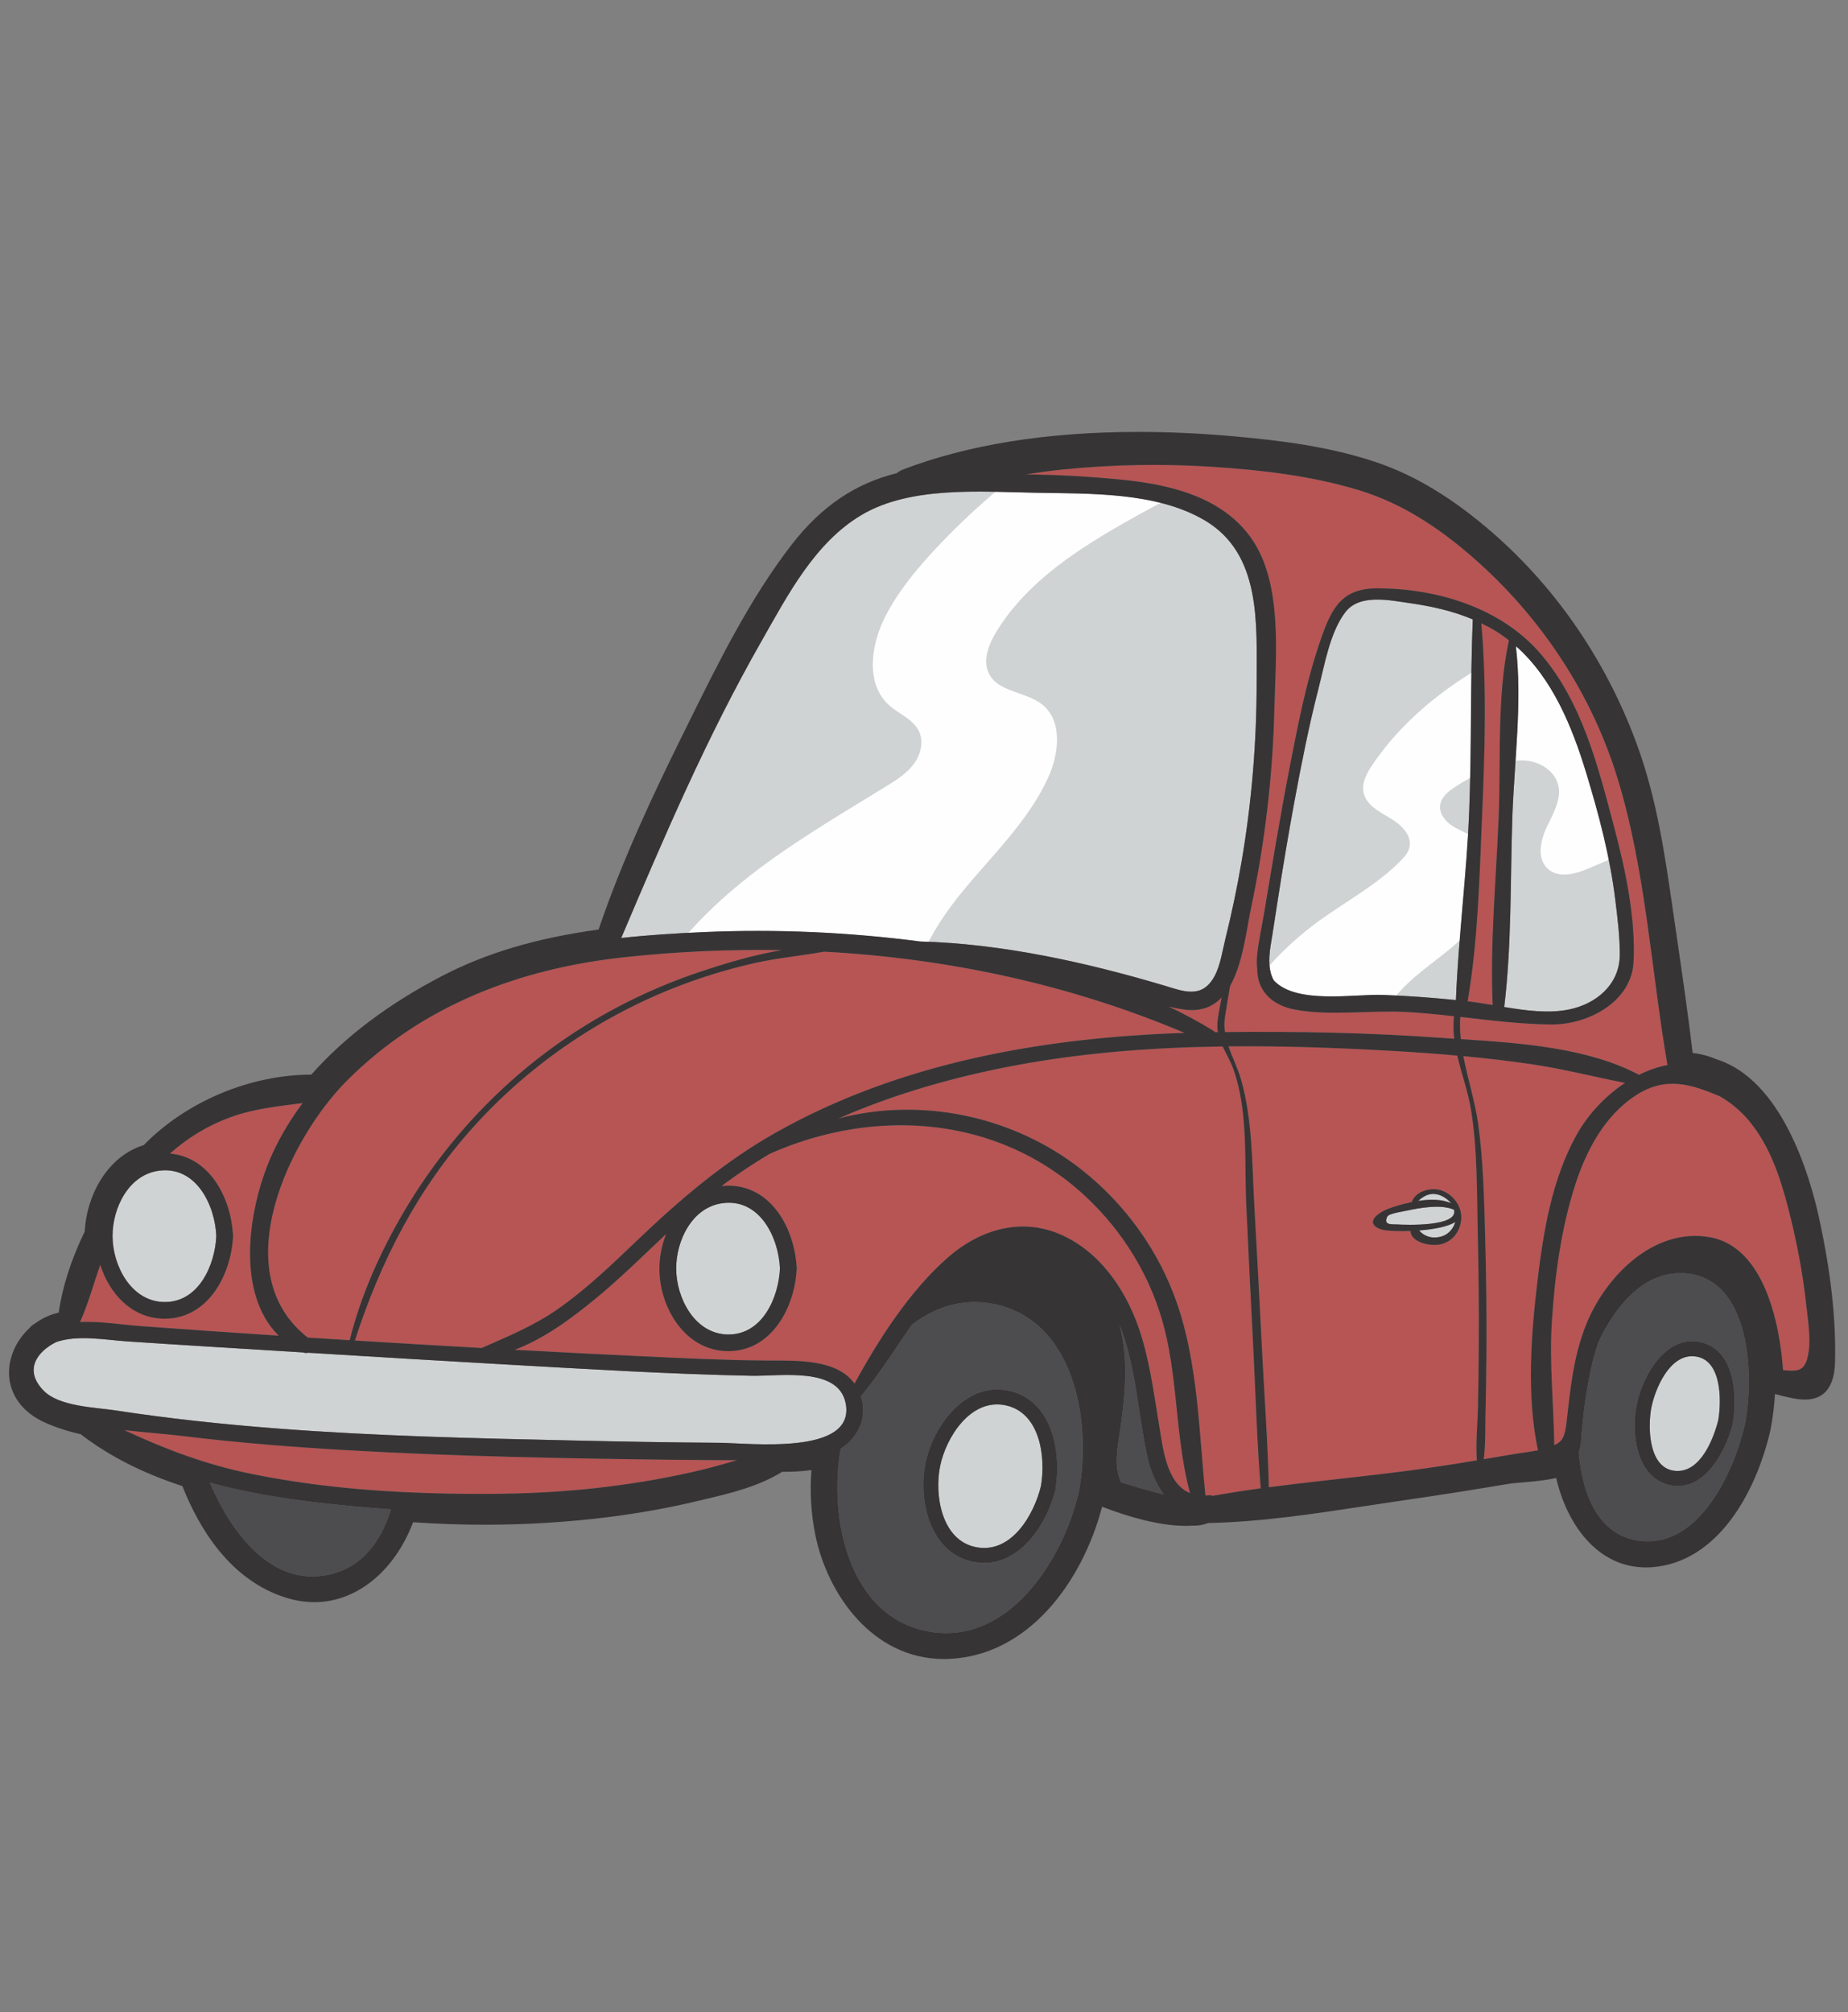 <?xml version="1.0" encoding="UTF-8"?>
<!DOCTYPE svg PUBLIC "-//W3C//DTD SVG 1.1//EN" "http://www.w3.org/Graphics/SVG/1.1/DTD/svg11.dtd">
<!-- Creator: CorelDRAW -->
<svg xmlns="http://www.w3.org/2000/svg" xml:space="preserve" width="222.25mm" height="242.006mm" version="1.1" style="shape-rendering:geometricPrecision; text-rendering:geometricPrecision; image-rendering:optimizeQuality; fill-rule:evenodd; clip-rule:evenodd"
viewBox="0 0 22225 24200.56"
 xmlns:xlink="http://www.w3.org/1999/xlink"
 xmlns:xodm="http://www.corel.com/coreldraw/odm/2003">
 <rect x="0" y="0" width="22225" height="24200.56" fill="#808080" stroke="none"/>
 <defs>
  <style type="text/css">
   <![CDATA[
    .fil1 {fill:#FEFEFE;fill-rule:nonzero}
    .fil0 {fill:#D0D3D3;fill-rule:nonzero}
    .fil3 {fill:#B65554;fill-rule:nonzero}
    .fil2 {fill:#4D4C4E;fill-rule:nonzero}
    .fil4 {fill:#373435;fill-rule:nonzero}
   ]]>
  </style>
 </defs>
 <g id="Camada_x0020_1">
  <path class="fil0" d="M18090.66 12111.63c264.2,43.89 536.12,79.35 778.57,29.82 331.63,-67.71 608.13,-303.02 610.77,-653.9 1.67,-219.97 -26.45,-443.11 -53.1,-661.06 -63.83,-522.12 -197.77,-1028.48 -350.77,-1531.29 -168,-551.87 -405.33,-1137.12 -845.67,-1525.02 80.57,668.93 -20.19,1397.55 -42.48,2065.66 -25.03,752.25 -7.13,1528.4 -97.32,2275.79z"/>
  <path class="fil0" d="M16179.47 7363.36c-183.87,239.95 -248.9,630.15 -322.2,915.88 -114.98,448.49 -205.23,903.35 -289.5,1358.5 -72.77,393.16 -138.6,787.33 -199.84,1182.36 -22.61,145.73 -44.76,291.44 -67.85,437.04 -5.59,35.6 -12.19,71.07 -17.84,106.62 -28.74,180.67 -24.16,317.91 36.75,427.14 270.64,292.19 968.99,162.56 1309.5,174.89 294.42,10.62 588.08,32.56 881.15,62.12 29.5,-757.91 130.05,-1515.02 159.79,-2274.26 30.09,-767.66 11.58,-1536.75 42.82,-2303.93 -241.65,-101.85 -495.81,-158.59 -760.94,-196.27 -245.47,-34.88 -600.66,-113.57 -771.84,109.91z"/>
  <path class="fil0" d="M1977.39 15659.59c414.14,4.23 608.87,-447.35 623.95,-793.99 -16.28,-373.91 -242.91,-843.26 -688.23,-785.37 -367.18,47.66 -559.61,447.94 -559.61,785.37 0,354.6 222.52,789.81 623.89,793.99z"/>
  <path class="fil0" d="M8756.11 16049.9c414.17,4.26 608.82,-447.32 623.97,-793.97 -16.35,-373.91 -242.98,-843.25 -688.31,-785.36 -367.17,47.64 -559.61,447.94 -559.61,785.36 0,354.58 222.59,789.81 623.95,793.97z"/>
  <path class="fil0" d="M11066.93 11323.18c983.24,26.71 1993.69,250.99 2923.58,526.89 234.97,69.73 460.94,170.57 613.46,-104.73 73.57,-132.74 98.47,-314.8 134.55,-460.13 75.58,-304.84 140.2,-612.52 193.16,-922.13 121.85,-713.02 181.82,-1436.33 181.15,-2159.63 -0.69,-699.14 60.23,-1540.32 -623.49,-1944.71 -584.78,-345.83 -1390.75,-319.51 -2049.58,-332.64 -655.79,-12.99 -1491.43,-79.22 -2076.09,266.01 -567.02,334.85 -893.06,970.86 -1208.46,1524.16 -655.82,1150.32 -1168.57,2349.83 -1684.22,3565.24 331.97,-36.54 666.29,-57.01 998.47,-71.42 866.87,-37.55 1736.97,1.22 2597.47,113.09z"/>
  <path class="fil0" d="M10170.02 16875.93c-87.17,-440.54 -787.52,-322.42 -1131.74,-329.34 -987.84,-19.92 -1975.52,-80.58 -2961.82,-136.04 -790.34,-44.42 -1580.55,-92.48 -2370.63,-141 -17.44,4.98 -37.43,4.29 -58.84,-3.65 -334.26,-20.53 -668.5,-40.98 -1002.71,-61.58 -371.4,-22.82 -742.81,-45.91 -1114.11,-71.08 -271.39,-18.45 -591.64,-81.64 -853.82,7.54 -230.92,114.9 -392.34,336.47 -153.25,583.23 188.32,194.25 619.31,201.39 866.07,239.22 643.07,98.55 1290.85,167.07 1939.45,217.15 1186.2,91.6 2376.43,118.26 3565.51,144.57 583.04,12.86 1166.08,24.31 1749.24,27.48 357.69,1.94 1652.52,160.19 1526.65,-476.5z"/>
  <path class="fil0" d="M17452.76 14473.39c-31.5,-40.26 -74.16,-73.49 -124.51,-94.37 -110.11,-45.64 -198.03,-4.84 -271.93,64.34 143.5,-21.81 291.04,-21.94 396.44,30.03z"/>
  <path class="fil0" d="M17122.49 14847.09c47.32,28.94 102.04,41 157.22,35.14 87.57,-9.29 152.6,-48.88 196.83,-124.45 11.71,-20 19.97,-40.4 25.56,-60.93 -90.8,57.68 -264.39,88.73 -436.09,101.91 17.02,16.29 33.45,34.27 56.48,48.33z"/>
  <path class="fil0" d="M16917.11 14560.82c-40.23,8.89 -214.03,34 -232.48,70.82 -55.13,110.11 64.7,91.34 118.01,94.69 102.57,6.53 738.18,30.49 684.73,-175.74 -150.1,-71.55 -424.12,-22.13 -570.26,10.23z"/>
  <path class="fil0" d="M12086.92 16900.58c-415.9,-82.39 -709.29,387.97 -780.25,731.44 -70.87,343.61 14.27,894.67 431.47,975.78 426.66,82.92 695.36,-389.11 780.17,-731.52 60.45,-346.24 -6.06,-891.45 -431.39,-975.7z"/>
  <path class="fil0" d="M20363.7 16311.68c-286.41,-13.93 -456.22,388.44 -502.07,610.76 -46.1,223.54 -43.94,755.83 301.08,768.94 294.08,11.18 447,-392.61 502.07,-610.77 39.38,-231.21 46.97,-752.03 -301.08,-768.93z"/>
  <path class="fil1" d="M13349.79 6387.24c199.37,-118.12 402.3,-230.07 606.86,-339.05 -490.14,-122.97 -1041.61,-112.67 -1516.89,-122.09 -148.08,-2.9 -305.58,-8.42 -467.05,-11.45 -11.58,9.83 -23.36,19.65 -34.88,29.48 -241.97,206.79 -472.38,427.16 -689.51,659.91 -231.61,248.31 -450.17,513.44 -603.97,816.13 -172.23,338.89 -236.32,802.93 44.97,1058.72 119.4,108.62 291.5,168.87 361.77,314.26 61.73,127.61 21.22,285.85 -64.2,399 -85.42,113.16 -208.6,190.63 -329.34,264.94 -590.31,363.2 -1192.26,712.94 -1730.94,1149.03 -230.47,186.52 -449.62,390.73 -646.5,613.13 63.21,-3.23 126.34,-6.39 189.35,-9.16 866.87,-37.55 1736.97,1.22 2597.47,113.09 33.31,0.93 66.76,2.61 100.15,3.96 112.13,-215.92 256.58,-419.81 409.57,-606.39 362.88,-442.42 790.36,-846.69 1028.23,-1367.11 131.78,-288.3 177.21,-679.7 -69.39,-878.8 -195.48,-157.9 -523.96,-146.34 -640,-369.19 -81.24,-156.1 -8.74,-346.91 81.66,-497.97 317.89,-530.8 840.35,-904.9 1372.64,-1220.44z"/>
  <path class="fil1" d="M17655.5 10032.25c-62.52,-33.12 -128.63,-60.52 -188.12,-98.95 -84.2,-54.39 -158.25,-144.37 -148.29,-244.14 10.17,-101.09 100.3,-173.11 185.65,-228.23 57.41,-37.17 116.23,-72.16 176.06,-105.21 8.97,-421.44 8.84,-843.06 14.96,-1264.4 -465.32,290.03 -885,653.9 -1190.45,1106.82 -67.29,99.83 -131.38,216.94 -106.14,334.74 31.98,148.88 187.6,229.85 318.98,306.86 131.38,77.06 269.31,208.39 231.55,355.93 -15.22,59.57 -57.41,108.11 -100.3,152.13 -296.48,304.43 -682.77,502.39 -1024.11,755.61 -202.4,150.16 -388.77,321.4 -557.32,508.79 5.8,67.1 21.75,126.21 51.02,178.7 270.64,292.19 968.99,162.56 1309.5,174.89 54.86,1.94 109.71,4.69 164.59,7.46 5.91,-7.2 11.77,-14.54 17.82,-21.55 175.28,-203.2 401.3,-354.65 609.43,-524.14 45.64,-37.15 90.59,-76.13 134.28,-116.37 33.85,-426.13 75.65,-852.27 100.89,-1278.94z"/>
  <path class="fil1" d="M19347.26 10340.53c-70.54,-352.71 -166.06,-699.97 -271.13,-1045.33 -165.44,-543.59 -398.59,-1119.07 -826.42,-1506.98 -5.52,2.69 -10.97,5.51 -16.56,8.2 49.55,437.52 23.64,899.6 -6.19,1353.2 42.53,-4.58 85.43,-5.38 128.35,-1.36 170.98,15.9 343.02,125.68 384.01,292.33 42.68,173.66 -60.58,344.9 -137.3,506.43 -76.82,161.5 -120.36,377.88 10.09,500.18 138.18,129.57 360.78,57.57 533.84,-19.31 66.56,-29.61 133.73,-58.82 201.31,-87.36z"/>
  <path class="fil2" d="M3942.08 18941.53c408.5,-82.46 640.85,-400.22 759.79,-787.92 -696.93,-52.51 -1464.58,-126.88 -2178.93,-321.75 265.72,616.55 743.48,1245.97 1419.14,1109.67z"/>
  <path class="fil2" d="M12694.8 17903.81c-0.21,6.53 -1.14,13.34 -2.9,20.32 -1.28,7.22 -3.17,13.74 -5.51,19.68 -114.84,436.03 -477.49,953.01 -996.12,837.52 -514.85,-114.63 -653.43,-752.31 -557.11,-1197.1 96.18,-444.18 484.36,-971.15 1001.63,-857.18 519.89,114.55 631.49,730.85 560.01,1176.76zm-737.11 -2219.59c-377.47,-77.47 -712.59,35.28 -991.54,249.45 -202.32,289.1 -388.77,591.64 -613.78,861.43 4.29,13.66 9.56,26.18 13.05,40.72 58.82,245.27 -59.7,462.34 -255.31,588.35 -145.18,813.83 85.29,1998.82 1029.44,2192.67 980.7,201.33 1649.81,-862.5 1834.39,-1671.36 157.7,-814.25 -35.76,-2060.01 -1016.25,-2261.26z"/>
  <path class="fil2" d="M13464.41 15932.47c29.55,113.67 48.94,230.33 58.76,346.96 27.53,325.31 -11.37,652.44 -60.37,975.19 -18.77,123.85 -39.17,248.77 -31.1,373.83 4.77,73.04 23.62,137.05 49.4,199.5 124.19,36.75 248.12,75.25 372.84,109.12 46.5,12.65 93.76,24.23 141.27,36.08 -91.53,-127.76 -156.76,-282.5 -184.89,-402.93 -125.73,-536.98 -140.75,-1121.91 -345.91,-1637.75z"/>
  <path class="fil2" d="M20841.32 17108.01c-0.26,6.53 -1.2,13.34 -3.01,20.4 -1.22,7.27 -3.11,13.87 -5.53,19.86 -90.41,336.68 -362.94,831.94 -786.51,703.51 -385.89,-117.05 -428.9,-650.14 -358.23,-977.19 72.03,-332.98 348.34,-824.4 762.09,-732.8 412.94,91.41 443.62,631.09 391.19,966.22zm-600.54 -1794.88c-472.16,-20.18 -814.23,392.63 -1019.05,832.02 -49.13,146.26 -85.61,297.45 -114.23,448.76 -41.46,219.15 -68.92,438.51 -87.5,660.64 -5.65,67.37 -4.05,143.23 -33.66,206.63 39.99,503.08 231.69,1009.86 738.18,1070.76 719.89,86.57 1134.24,-848.02 1262.13,-1405.61 109.58,-570.93 78.56,-1778.05 -745.87,-1813.2z"/>
  <path class="fil3" d="M17650.6 12042.51c96.51,11.23 197.55,27.87 300.87,45.56 -32.45,-744.1 41.59,-1508.61 71.82,-2252.23 28.2,-692.02 -24.1,-1454.97 123.9,-2134.38 -50.94,-39.73 -103.58,-77.75 -159.77,-112.02 -56.56,-34.51 -114.1,-64.55 -172.2,-92.75 67.26,769.15 41.4,1552.04 8.84,2321.98 -31.1,734.75 -48.75,1497.03 -173.46,2223.84z"/>
  <path class="fil3" d="M15049.01 6474c382.26,542.03 291.99,1417.19 277.38,2043.5 -18.7,805.04 -112.74,1609.26 -279.46,2396.97 -55.66,262.92 -97.27,668.38 -252.49,942.12 -21.8,125.07 -43.94,250.14 -62.6,375.8 -9.4,63.21 -8.07,122.83 -0.13,180.53 857.73,-9.29 1717.6,6.79 2573.24,67.43 60.18,4.25 121.9,8.36 184.24,12.38 -10.63,-88.97 -12.92,-178.83 -2.24,-270.3 -193.77,-21.6 -387.41,-41.2 -580.67,-51.42 -428.69,-22.63 -909.27,50.01 -1328.95,-27.61 -258.4,-47.85 -448.82,-202.59 -457.44,-474.33 -0.06,-2.15 0.74,-3.7 0.88,-5.78 -8.02,-59.64 -8.07,-126.08 0.66,-200.85 18.8,-159.93 54.4,-319.72 80.98,-478.58 97.88,-583.9 193.58,-1168.41 306.46,-1749.64 102.31,-526.76 205.78,-1063.63 384.48,-1570.94 128.9,-365.89 254.9,-588.88 676.66,-587.6 711.05,2.21 1475.83,231.4 1952.04,780.78 509,587.36 699.81,1372.72 894.28,2105.45 133.73,503.74 255.57,1082.93 229.79,1606.27 -23.9,486.25 -554.76,758.44 -993.69,753.65 -362.67,-3.96 -726.74,-49.79 -1090.49,-91.2 -6.05,88.93 -3.23,178.04 6.12,267.23 708.65,45.76 1527.93,101.3 2142.88,429.36 111.06,-55.52 226.42,-96.24 342.86,-117.72 -197.61,-1146.76 -259.86,-2342.84 -603.02,-3456.74 -303.02,-983.66 -883.16,-1873.08 -1643.76,-2565.03 -427.89,-389.25 -902.9,-721.36 -1460.81,-891.32 -573.08,-174.6 -1187.82,-245.33 -1783.51,-283.11 -588.48,-37.34 -1180.26,-26.23 -1767,32.25 -152.87,15.22 -303.96,36.16 -454.2,60.52 389.65,3.36 778.95,26.25 1158.66,64.28 571.73,57.2 1197.36,205.15 1548.85,703.65z"/>
  <path class="fil3" d="M14246.09 12422.75c-1377.3,-583.12 -2847.34,-896.7 -4335.08,-976.95 -270.45,49.55 -544.99,73.04 -814.44,132.68 -277.59,61.38 -551.14,141.08 -818.41,238.06 -985.55,357.69 -1878.07,954.26 -2580.59,1732.76 -675.38,748.4 -1121.64,1621 -1429.44,2573.24 507.91,31.42 1015.97,61.59 1524.08,90 315.54,-139 624.56,-265 910.78,-464.31 349.65,-243.53 656.25,-540.09 963.59,-833.56 514.45,-491.36 1041.62,-941.99 1663.89,-1292.89 1495.35,-843.12 3216.65,-1142.77 4915.62,-1199.03z"/>
  <path class="fil3" d="M14692.35 11996.54c-102.33,107.63 -239.36,168.93 -428.1,148.14 -69.26,-7.67 -138.99,-21.33 -208.79,-37.89 182.14,86.16 360.04,180.93 532.01,287.01 9.76,5.99 17.24,12.92 23.29,20.27 11.98,-0.16 23.97,-0.21 36.01,-0.35 -7.87,-45.56 -9.83,-93.76 -2.35,-146.61 12.73,-90.05 29.61,-180.32 47.93,-270.57z"/>
  <path class="fil3" d="M1690.1 15949.08c553.57,40.66 1107.38,79.22 1661.34,115.36 -537.67,-532.35 -353.99,-1591.18 -68.19,-2204.98 98.34,-211.21 218.96,-408.23 356.07,-592.66 -291.66,38.29 -580.81,66.3 -865.86,169.54 -271,98.15 -516.4,247.59 -729.1,437.66 476.75,42.2 729.36,528.64 756.95,966.35 1.57,7.83 2.37,16.16 1.97,25.25 0.4,9.23 -0.48,17.65 -1.97,25.58 -30.09,472.71 -324.01,996.92 -863.36,967.71 -369.41,-20.07 -626.18,-311.38 -732.08,-646.1 -80.95,229.06 -144.3,467.25 -243.3,687.43 242.71,-11.37 499.57,32.17 727.53,48.86z"/>
  <path class="fil3" d="M3701.31 16087.13c168.07,10.7 336.15,21.08 504.28,31.5 135.1,-544.06 372.7,-1071.35 656.54,-1552.76 521.1,-883.64 1247.11,-1642.09 2113.93,-2191.93 450.76,-286.01 936.93,-516.66 1443.24,-685.82 307.47,-102.71 645.03,-204.75 982.51,-260.62 -632.23,-11.63 -1266.08,17.44 -1895.77,85.43 -1252.34,135.27 -2423.47,575.08 -3329.53,1480.06 -696.78,695.97 -1475.83,2312.07 -475.2,3094.14z"/>
  <path class="fil3" d="M4184.92 17442.41c-658.75,-37.63 -1317.1,-89.66 -1972.22,-169.49 -224.42,-27.32 -471.45,-44.28 -718.05,-72.89 490.41,229.33 982.78,415.51 1530.81,526.97 687.64,139.86 1395.73,207.3 2096.63,229.72 724.71,23.15 1448.96,15.48 2169.51,-73.78 398.33,-49.32 795.4,-118.18 1185.32,-214.09 129.84,-31.92 258.13,-70.83 386.9,-106.83 -252.96,-0.35 -505.83,-1.81 -758.71,-4.91 -1306.69,-16.02 -2615.39,-40.33 -3920.19,-114.7z"/>
  <path class="fil3" d="M14987.89 14484.5c-23.69,-525.69 25.65,-1120.43 -153.86,-1622.9 -36.29,-101.5 -88.37,-187.72 -129.57,-275.57 -835.85,11.51 -1670.69,74.05 -2487.09,226.42 -729.69,136.31 -1453.07,341.27 -2133.64,639.65 994.36,-260.55 2102.54,-32.72 2925.26,616.76 521.93,411.99 925.11,970.27 1143.72,1598.74 255.04,733.2 266.97,1548.79 344.24,2318.47 16.28,-0.54 31.77,0 49.13,-1.95 15.61,-1.68 27.8,1.55 38.43,6.66 191.64,-33.79 384.13,-64.28 577.66,-90.67 -45.32,-557.38 -60.39,-1118.74 -88.99,-1676.87 -29.74,-579.55 -59.11,-1159.08 -85.29,-1738.74z"/>
  <path class="fil3" d="M18491.01 15400.98c71.28,-595.43 175.08,-1224.22 471.1,-1754.15 134.63,-240.97 341.8,-464.44 580.89,-622.55 -381.71,-75.92 -758.85,-172.05 -1145.35,-228.18 -265.19,-38.5 -531.68,-68.91 -798.68,-93.89 52.76,276.37 142.41,552.34 179.45,823.07 60.77,444.63 70.06,897.36 82.84,1345.51 13.74,479.91 18.24,960.04 14.88,1440.14 -1.54,223.28 -4.77,446.55 -10.36,669.8 -4.65,186.66 2.22,382.11 -21.19,569.44 114.82,-19.04 229.64,-38.43 344.35,-58.48 96.45,-16.91 206.37,-28.14 307.26,-49.47 -138.73,-651.37 -83,-1390.89 -5.19,-2041.24z"/>
  <path class="fil3" d="M17570.83 14688.38c-22.88,140.6 -108.91,245.47 -247.7,277.79 -108.24,25.16 -354.86,-17.92 -359.71,-161.55 -166.58,6.26 -314.26,-3.36 -359.29,-20.4 -204.35,-77.2 -23.09,-203.28 90.74,-245.88 72.22,-26.98 174.66,-58.9 284.65,-81.17 40.99,-129.24 222.93,-179.12 343.67,-143.51 157.18,46.32 274.29,211.09 247.64,374.72zm120.22 -1341.4c-36.08,-220.51 -114.84,-434.49 -165.38,-651.24 -258.08,-23.14 -516.53,-41.52 -774.87,-56.19 -653.51,-37.03 -1315.16,-61.53 -1976.47,-54.66 45.17,131.46 110.86,258.4 151.04,398.8 140.54,491.16 131.86,1028.22 160.86,1534.25 33.87,590.58 64.15,1181.35 94.31,1772.14 27.19,531.6 67.16,1064.96 79.01,1597.44 713.82,-94.08 1436.05,-154.39 2144.48,-265.94 119.14,-18.71 238.16,-37.96 357.16,-57.54 -14.54,-214.19 9.35,-437.44 13.58,-650.28 4.72,-234.43 8.28,-468.89 9.7,-703.32 2.9,-468.87 -1.61,-937.89 -12.71,-1406.62 -11.45,-483.09 -2.37,-978.76 -80.71,-1456.84z"/>
  <path class="fil3" d="M21509.37 14543.53c-95.63,-373.43 -220.91,-756.23 -470.28,-1057.9 -105.21,-127.23 -223.14,-223.01 -352.16,-298.66 -343.02,-144.72 -654.06,-252.22 -1025.68,-5.32 -360.3,239.35 -579.26,647.85 -710.38,1048.34 -175.07,534.66 -252.14,1109.87 -287.61,1669.41 -31.63,497.96 22.69,987.31 29.14,1481.76 106.03,-48.06 129.65,-110.45 150.65,-299.13 43.75,-393.7 83.32,-778.56 232.2,-1150.38 229.67,-573.68 806.99,-1168.76 1483.84,-1052.39 658.83,113.29 845.81,1041.28 884.85,1599.88 185.65,15.02 273.89,20.74 308.75,-227.96 24.65,-176.04 -12.52,-392.5 -31.29,-566.83 -41.33,-384.53 -116.18,-766.25 -212.03,-1140.82z"/>
  <path class="fil3" d="M13046.35 14381.1c-1044.83,-967.29 -2528.81,-1064.96 -3790.38,-503.67 -180.46,107.9 -356.76,223.47 -526.97,348.86 -17.04,12.53 -33.12,26.06 -49.88,38.77 25.25,-2.69 50.6,-4.98 76.99,-4.98 520.52,0 795,512.64 823.95,970.61 1.48,7.8 2.34,16.16 1.94,25.24 0.4,9.22 -0.46,17.63 -2.02,25.57 -30.01,472.72 -324.01,996.92 -863.36,967.71 -494.88,-26.85 -787.94,-540.49 -786.38,-993.28 0.46,-137.05 28.26,-279.67 79.49,-412.94 -280.15,263.99 -554.1,534.98 -851.88,779.71 -285.05,234.23 -611.22,476.54 -967.5,611.51 515.59,27.94 1031.19,54.65 1546.9,78.54 493.04,22.76 987.04,47.73 1480.75,50.61 351.7,2.1 843.04,-24.02 1059.12,277.6 291.77,-537.46 674.3,-1128.84 1132.46,-1525.57 370.48,-320.73 853.9,-471.58 1322.45,-277.52 479.38,198.49 797.48,655.8 962.31,1131.4 127.15,366.77 176.56,752.99 239.97,1134.16 50.75,304.99 89.12,736.45 377.34,853.83 -173.4,-641.93 -143.52,-1324.98 -305.6,-1970.15 -154.93,-616.68 -493.64,-1174.55 -959.7,-1606.01z"/>
  <path class="fil4" d="M21752.69 16251.18c-34.86,248.7 -123.1,242.98 -308.75,227.96 -39.04,-558.6 -226.02,-1486.59 -884.85,-1599.88 -676.85,-116.37 -1254.17,478.71 -1483.84,1052.39 -148.88,371.82 -188.45,756.68 -232.2,1150.38 -21,188.68 -44.62,251.07 -150.65,299.13 -6.45,-494.45 -60.77,-983.8 -29.14,-1481.76 35.47,-559.54 112.54,-1134.75 287.61,-1669.41 131.12,-400.49 350.08,-808.99 710.38,-1048.34 371.62,-246.9 682.66,-139.4 1025.68,5.32 129.02,75.65 246.95,171.43 352.16,298.66 249.37,301.67 374.65,684.47 470.28,1057.9 95.85,374.57 170.7,756.29 212.03,1140.82 18.77,174.33 55.94,390.79 31.29,566.83zm-766.04 875.15c-127.89,557.59 -542.24,1492.18 -1262.13,1405.61 -506.49,-60.9 -698.19,-567.68 -738.18,-1070.76 29.61,-63.4 28.01,-139.26 33.66,-206.63 18.58,-222.13 46.04,-441.49 87.5,-660.64 28.62,-151.31 65.1,-302.5 114.23,-448.76 204.82,-439.39 546.89,-852.2 1019.05,-832.02 824.43,35.15 855.45,1242.27 745.87,1813.2zm-2797.71 365.36c-114.71,20.05 -229.53,39.44 -344.35,58.48 23.41,-187.33 16.54,-382.78 21.19,-569.44 5.59,-223.25 8.82,-446.52 10.36,-669.8 3.36,-480.1 -1.14,-960.23 -14.88,-1440.14 -12.78,-448.15 -22.07,-900.88 -82.84,-1345.51 -37.04,-270.73 -126.69,-546.7 -179.45,-823.07 267,24.98 533.49,55.39 798.68,93.89 386.5,56.13 763.64,152.26 1145.35,228.18 -239.09,158.11 -446.26,381.58 -580.89,622.55 -296.02,529.93 -399.82,1158.72 -471.1,1754.15 -77.81,650.35 -133.54,1389.87 5.19,2041.24 -100.89,21.33 -210.81,32.56 -307.26,49.47zm-414.17 -577.93c-4.23,212.84 -28.12,436.09 -13.58,650.28 -119,19.58 -238.02,38.83 -357.16,57.54 -708.43,111.55 -1430.66,171.86 -2144.48,265.94 -11.85,-532.48 -51.82,-1065.84 -79.01,-1597.44 -30.16,-590.79 -60.44,-1181.56 -94.31,-1772.14 -29,-506.03 -20.32,-1043.09 -160.86,-1534.25 -40.18,-140.4 -105.87,-267.34 -151.04,-398.8 661.31,-6.87 1322.96,17.63 1976.47,54.66 258.34,14.67 516.79,33.05 774.87,56.19 50.54,216.75 129.3,430.73 165.38,651.24 78.34,478.08 69.26,973.75 80.71,1456.84 11.1,468.73 15.61,937.75 12.71,1406.62 -1.42,234.43 -4.98,468.89 -9.7,703.32zm-3190.26 1077.02c-10.63,-5.11 -22.82,-8.34 -38.43,-6.66 -17.36,1.95 -32.85,1.41 -49.13,1.95 -77.27,-769.68 -89.2,-1585.27 -344.24,-2318.47 -218.61,-628.47 -621.79,-1186.75 -1143.72,-1598.74 -822.72,-649.48 -1930.9,-877.31 -2925.26,-616.76 680.57,-298.38 1403.95,-503.34 2133.64,-639.65 816.4,-152.37 1651.24,-214.91 2487.09,-226.42 41.2,87.85 93.28,174.07 129.57,275.57 179.51,502.47 130.17,1097.21 153.86,1622.9 26.18,579.66 55.55,1159.19 85.29,1738.74 28.6,558.13 43.67,1119.49 88.99,1676.87 -193.53,26.39 -386.02,56.88 -577.66,90.67zm-650.2 -887.35c-63.41,-381.17 -112.82,-767.39 -239.97,-1134.16 -164.83,-475.6 -482.93,-932.91 -962.31,-1131.4 -468.55,-194.06 -951.97,-43.21 -1322.45,277.52 -458.16,396.73 -840.69,988.11 -1132.46,1525.57 -216.08,-301.62 -707.42,-275.5 -1059.12,-277.6 -493.71,-2.88 -987.71,-27.85 -1480.75,-50.61 -515.71,-23.89 -1031.31,-50.6 -1546.9,-78.54 356.28,-134.97 682.45,-377.28 967.5,-611.51 297.78,-244.73 571.73,-515.72 851.88,-779.71 -51.23,133.27 -79.03,275.89 -79.49,412.94 -1.56,452.79 291.5,966.43 786.38,993.28 539.35,29.21 833.35,-494.99 863.36,-967.71 1.56,-7.94 2.42,-16.35 2.02,-25.57 0.4,-9.08 -0.46,-17.44 -1.94,-25.24 -28.95,-457.97 -303.43,-970.61 -823.95,-970.61 -26.39,0 -51.74,2.29 -76.99,4.98 16.76,-12.71 32.84,-26.24 49.88,-38.77 170.21,-125.39 346.51,-240.96 526.97,-348.86 1261.57,-561.29 2745.55,-463.62 3790.38,503.67 466.06,431.46 804.77,989.33 959.7,1606.01 162.08,645.17 132.2,1328.22 305.6,1970.15 -288.22,-117.38 -326.59,-548.84 -377.34,-853.83zm-80.37 833.64c-124.72,-33.87 -248.65,-72.37 -372.84,-109.12 -25.78,-62.45 -44.63,-126.46 -49.4,-199.5 -8.07,-125.06 12.33,-249.98 31.1,-373.83 49,-322.75 87.9,-649.88 60.37,-975.19 -9.82,-116.63 -29.21,-233.29 -58.76,-346.96 205.16,515.84 220.18,1100.77 345.91,1637.75 28.13,120.43 93.36,275.17 184.89,402.93 -47.51,-11.85 -94.77,-23.43 -141.27,-36.08zm-880 8.41c-184.58,808.86 -853.69,1872.69 -1834.39,1671.36 -944.15,-193.85 -1174.62,-1378.84 -1029.44,-2192.67 195.61,-126.01 314.13,-343.08 255.31,-588.35 -3.49,-14.54 -8.76,-27.06 -13.05,-40.72 225.01,-269.79 411.46,-572.33 613.78,-861.43 278.95,-214.17 614.07,-326.92 991.54,-249.45 980.49,201.25 1173.95,1447.01 1016.25,2261.26zm-4330.57 -593.05c-583.16,-3.17 -1166.2,-14.62 -1749.24,-27.48 -1189.08,-26.31 -2379.31,-52.97 -3565.51,-144.57 -648.6,-50.08 -1296.38,-118.6 -1939.45,-217.15 -246.76,-37.83 -677.75,-44.97 -866.07,-239.22 -239.09,-246.76 -77.67,-468.33 153.25,-583.23 262.18,-89.18 582.43,-25.99 853.82,-7.54 371.3,25.17 742.71,48.26 1114.11,71.08 334.21,20.6 668.45,41.05 1002.71,61.58 21.41,7.94 41.4,8.63 58.84,3.65 790.08,48.52 1580.29,96.58 2370.63,141 986.3,55.46 1973.98,116.12 2961.82,136.04 344.22,6.92 1044.57,-111.2 1131.74,329.34 125.87,636.69 -1168.96,478.44 -1526.65,476.5zm-166.45 316.42c-389.92,95.91 -786.99,164.77 -1185.32,214.09 -720.55,89.26 -1444.8,96.93 -2169.51,73.78 -700.9,-22.42 -1408.99,-89.86 -2096.63,-229.72 -548.03,-111.46 -1040.4,-297.64 -1530.81,-526.97 246.6,28.61 493.63,45.57 718.05,72.89 655.12,79.83 1313.47,131.86 1972.22,169.49 1304.8,74.37 2613.5,98.68 3920.19,114.7 252.88,3.1 505.75,4.56 758.71,4.91 -128.77,36 -257.06,74.91 -386.9,106.83zm-4534.84 1272.68c-675.66,136.3 -1153.42,-493.12 -1419.14,-1109.67 714.35,194.87 1482,269.24 2178.93,321.75 -118.94,387.7 -351.29,705.46 -759.79,787.92zm-2736.21 -3728.74c105.9,334.72 362.67,626.03 732.08,646.1 539.35,29.21 833.27,-495 863.36,-967.71 1.49,-7.93 2.37,-16.35 1.97,-25.58 0.4,-9.09 -0.4,-17.42 -1.97,-25.25 -27.59,-437.71 -280.2,-924.15 -756.95,-966.35 212.7,-190.07 458.1,-339.51 729.1,-437.66 285.05,-103.24 574.2,-131.25 865.86,-169.54 -137.11,184.43 -257.73,381.45 -356.07,592.66 -285.8,613.8 -469.48,1672.63 68.19,2204.98 -553.96,-36.14 -1107.77,-74.7 -1661.34,-115.36 -227.96,-16.69 -484.82,-60.23 -727.53,-48.86 99,-220.18 162.35,-458.37 243.3,-687.43zm707.24 -1132.56c445.32,-57.89 671.95,411.46 688.23,785.37 -15.08,346.64 -209.81,798.22 -623.95,793.99 -401.37,-4.18 -623.89,-439.39 -623.89,-793.99 0,-337.43 192.43,-737.71 559.61,-785.37zm2263.4 -1087.24c906.06,-904.98 2077.19,-1344.79 3329.53,-1480.06 629.69,-67.99 1263.54,-97.06 1895.77,-85.43 -337.48,55.87 -675.04,157.91 -982.51,260.62 -506.31,169.16 -992.48,399.81 -1443.24,685.82 -866.82,549.84 -1592.83,1308.29 -2113.93,2191.93 -283.84,481.41 -521.44,1008.7 -656.54,1552.76 -168.13,-10.42 -336.21,-20.8 -504.28,-31.5 -1000.63,-782.07 -221.58,-2398.17 475.2,-3094.14zm4515.26 1477.58c445.33,-57.89 671.96,411.45 688.31,785.36 -15.15,346.65 -209.8,798.23 -623.97,793.97 -401.36,-4.16 -623.95,-439.39 -623.95,-793.97 0,-337.42 192.44,-737.72 559.61,-785.36zm-1025.19 444.1c-307.34,293.47 -613.94,590.03 -963.59,833.56 -286.22,199.31 -595.24,325.31 -910.78,464.31 -508.11,-28.41 -1016.17,-58.58 -1524.08,-90 307.8,-952.24 754.06,-1824.84 1429.44,-2573.24 702.52,-778.5 1595.04,-1375.07 2580.59,-1732.76 267.27,-96.98 540.82,-176.68 818.41,-238.06 269.45,-59.64 543.99,-83.13 814.44,-132.68 1487.74,80.25 2957.78,393.83 4335.08,976.95 -1698.97,56.26 -3420.27,355.91 -4915.62,1199.03 -622.27,350.9 -1149.44,801.53 -1663.89,1292.89zm6980.19 -2500.95c-12.04,0.14 -24.03,0.19 -36.01,0.35 -6.05,-7.35 -13.53,-14.28 -23.29,-20.27 -171.97,-106.08 -349.87,-200.85 -532.01,-287.01 69.8,16.56 139.53,30.22 208.79,37.89 188.74,20.79 325.77,-40.51 428.1,-148.14 -18.32,90.25 -35.2,180.52 -47.93,270.57 -7.48,52.85 -5.52,101.05 2.35,146.61zm-5491.56 -4697.45c315.4,-553.3 641.44,-1189.31 1208.46,-1524.16 584.66,-345.23 1420.3,-279 2076.09,-266.01 658.83,13.13 1464.8,-13.19 2049.58,332.64 683.72,404.39 622.8,1245.57 623.49,1944.71 0.67,723.3 -59.3,1446.61 -181.15,2159.63 -52.96,309.61 -117.58,617.29 -193.16,922.13 -36.08,145.33 -60.98,327.39 -134.55,460.13 -152.52,275.3 -378.49,174.46 -613.46,104.73 -929.89,-275.9 -1940.34,-500.18 -2923.58,-526.89 -860.5,-111.87 -1730.6,-150.64 -2597.47,-113.09 -332.18,14.41 -666.5,34.88 -998.47,71.42 515.65,-1215.41 1028.4,-2414.92 1684.22,-3565.24zm8514.22 2037.38c-29.74,759.24 -130.29,1516.35 -159.79,2274.26 -293.07,-29.56 -586.73,-51.5 -881.15,-62.12 -340.51,-12.33 -1038.86,117.3 -1309.5,-174.89 -60.91,-109.23 -65.49,-246.47 -36.75,-427.14 5.65,-35.55 12.25,-71.02 17.84,-106.62 23.09,-145.6 45.24,-291.31 67.85,-437.04 61.24,-395.03 127.07,-789.2 199.84,-1182.36 84.27,-455.15 174.52,-910.01 289.5,-1358.5 73.3,-285.73 138.33,-675.93 322.2,-915.88 171.18,-223.48 526.37,-144.79 771.84,-109.91 265.13,37.68 519.29,94.42 760.94,196.27 -31.24,767.18 -12.73,1536.27 -42.82,2303.93zm561.03 -1983.47c440.34,387.9 677.67,973.15 845.67,1525.02 153,502.81 286.94,1009.17 350.77,1531.29 26.65,217.95 54.77,441.09 53.1,661.06 -2.64,350.88 -279.14,586.19 -610.77,653.9 -242.45,49.53 -514.37,14.07 -778.57,-29.82 90.19,-747.39 72.29,-1523.54 97.32,-2275.79 22.29,-668.11 123.05,-1396.73 42.48,-2065.66zm-415.24 -273.49c58.1,28.2 115.64,58.24 172.2,92.75 56.19,34.27 108.83,72.29 159.77,112.02 -148,679.41 -95.7,1442.36 -123.9,2134.38 -30.23,743.62 -104.27,1508.13 -71.82,2252.23 -103.32,-17.69 -204.36,-34.33 -300.87,-45.56 124.71,-726.81 142.36,-1489.09 173.46,-2223.84 32.56,-769.94 58.42,-1552.83 -8.84,-2321.98zm-5019.52 -1851.14c586.74,-58.48 1178.52,-69.59 1767,-32.25 595.69,37.78 1210.43,108.51 1783.51,283.11 557.91,169.96 1032.92,502.07 1460.81,891.32 760.6,691.95 1340.74,1581.37 1643.76,2565.03 343.16,1113.9 405.41,2309.98 603.02,3456.74 -116.44,21.48 -231.8,62.2 -342.86,117.72 -614.95,-328.06 -1434.23,-383.6 -2142.88,-429.36 -9.35,-89.19 -12.17,-178.3 -6.12,-267.23 363.75,41.41 727.82,87.24 1090.49,91.2 438.93,4.79 969.79,-267.4 993.69,-753.65 25.78,-523.34 -96.06,-1102.53 -229.79,-1606.27 -194.47,-732.73 -385.28,-1518.09 -894.28,-2105.45 -476.21,-549.38 -1240.99,-778.57 -1952.04,-780.78 -421.76,-1.28 -547.76,221.71 -676.66,587.6 -178.7,507.31 -282.17,1044.18 -384.48,1570.94 -112.88,581.23 -208.58,1165.74 -306.46,1749.64 -26.58,158.86 -62.18,318.65 -80.98,478.58 -8.73,74.77 -8.68,141.21 -0.66,200.85 -0.14,2.08 -0.94,3.63 -0.88,5.78 8.62,271.74 199.04,426.48 457.44,474.33 419.68,77.62 900.26,4.98 1328.95,27.61 193.26,10.22 386.9,29.82 580.67,51.42 -10.68,91.47 -8.39,181.33 2.24,270.3 -62.34,-4.02 -124.06,-8.13 -184.24,-12.38 -855.64,-60.64 -1715.51,-76.72 -2573.24,-67.43 -7.94,-57.7 -9.27,-117.32 0.13,-180.53 18.66,-125.66 40.8,-250.73 62.6,-375.8 155.22,-273.74 196.83,-679.2 252.49,-942.12 166.72,-787.71 260.76,-1591.93 279.46,-2396.97 14.61,-626.31 104.88,-1501.47 -277.38,-2043.5 -351.49,-498.5 -977.12,-646.45 -1548.85,-703.65 -379.71,-38.03 -769.01,-60.92 -1158.66,-64.28 150.24,-24.36 301.33,-45.3 454.2,-60.52zm7846.73 7094.63c-90.4,-39.19 -185.7,-64.49 -285.66,-75.67 -58.15,-489.67 -130.31,-982.84 -200.24,-1461.02l-46.38 -317.76c-85.29,-587.94 -181.95,-1254.38 -406.56,-1884.13 -361.31,-1012.87 -967.16,-1909.57 -1751.99,-2593.22 -470.83,-410.2 -923.61,-686.03 -1384.09,-843.39 -569.22,-194.53 -1173.06,-267.97 -1740.88,-318.38 -387.11,-34.4 -769.36,-51.82 -1135.99,-51.82 -1094.65,0 -2046.87,152.04 -2830.1,451.98 -28.06,10.7 -53.44,25.7 -75.31,44.36 -496.42,121 -909.07,400.81 -1260.43,854.28 -503.29,649.67 -879.33,1410.8 -1242.94,2146.85l-73.17 148c-340.25,687.03 -724.38,1498.99 -1009.84,2339.42 -749.43,103.05 -1350.3,281.75 -1885.01,560.01 -641.73,334.05 -1169.69,732.59 -1570.25,1185.24 -736.02,0.21 -1504.58,324.24 -2015.52,847.83 -443.09,136.52 -688.71,614.41 -709.18,1038.73 -163.15,336.28 -270.17,670.6 -312.58,975.38 -101.43,23.08 -197.48,66.83 -280.4,127.81 -7.14,4.11 -14.21,8.23 -20.53,12.46 -20.66,13.59 -38.58,29.88 -53.52,48.66 -178.64,165.99 -269.23,403.11 -236.67,622.15 32.25,216.94 178.52,396.25 412.01,504.89 128.09,59.49 273.48,107.75 443.63,147.07 338.04,260.15 738.92,464.69 1222.83,623.76 200.77,509.66 575.96,1132.54 1245.62,1341.94 114.16,35.74 228.98,53.79 341.32,53.79 507.93,0 966.23,-374.18 1187.29,-961.32 289.02,19.86 579.98,29.88 865.78,29.88 497.62,0 993.76,-30.49 1474.63,-90.59 372.07,-46.52 734.74,-111.68 1077.89,-193.66l75.52 -17.9c322.54,-76.26 655.58,-155.01 945.43,-334.13l4.71 0c100.63,0 221.86,-3.03 346.98,-20.79 -20.26,267.15 -4.52,529.25 46.92,781.39 146.67,718.05 692.94,1490.9 1545.96,1490.9 15.61,0 31.35,-0.27 47.19,-0.8 965.48,-31.98 1617.23,-924.1 1855.51,-1830.62 299.25,115.3 678.62,229.86 1004.12,229.86 29.42,0 58.42,-0.86 86.91,-2.83 6.31,0.27 12.78,0.48 19.17,0.48 54.86,0 109.92,-10.63 164.24,-31.63 635.53,-12.92 1281.5,-111.28 1906.4,-206.45 151.86,-23.08 302.9,-46.09 453.05,-67.77 402.8,-58.15 822.67,-123.98 1247.73,-195.68 47.93,-8.07 114.77,-13.66 185.63,-19.58 121.31,-10.17 263.45,-22.15 393.98,-52.64 126.99,555.17 494.91,1076.14 1079.23,1076.14 26.86,0 54.05,-1.14 81.85,-3.43 779.7,-63.73 1241.99,-891.03 1415.71,-1648.67 27.53,-143.58 45.85,-289.98 54.45,-433.69 136.98,36.43 256,66.92 359.77,66.99 0.08,0 0,0 0.08,0 233.36,0 355.32,-152.25 362.53,-452.32 12.44,-521.78 -51.7,-1093.64 -196,-1748.23 -107.58,-487.99 -442.37,-1646.59 -1230.83,-1892.13z"/>
  <path class="fil4" d="M12518.31 17876.28c-84.81,342.41 -353.51,814.44 -780.17,731.52 -417.2,-81.11 -502.34,-632.17 -431.47,-975.78 70.96,-343.47 364.35,-813.83 780.25,-731.44 425.33,84.25 491.84,629.46 431.39,975.7zm-383.52 -1149.23c-517.27,-113.97 -905.45,413 -1001.63,857.18 -96.32,444.79 42.26,1082.47 557.11,1197.1 518.63,115.49 881.28,-401.49 996.12,-837.52 2.34,-5.94 4.23,-12.46 5.51,-19.68 1.76,-6.98 2.69,-13.79 2.9,-20.32 71.48,-445.91 -40.12,-1062.21 -560.01,-1176.76z"/>
  <path class="fil4" d="M20664.78 17080.61c-55.07,218.16 -207.99,621.95 -502.07,610.77 -345.02,-13.11 -347.18,-545.4 -301.08,-768.94 45.85,-222.32 215.66,-624.69 502.07,-610.76 348.05,16.9 340.46,537.72 301.08,768.93zm-214.65 -938.82c-413.75,-91.6 -690.06,399.82 -762.09,732.8 -70.67,327.05 -27.66,860.14 358.23,977.19 423.57,128.43 696.1,-366.83 786.51,-703.51 2.42,-5.99 4.31,-12.59 5.53,-19.86 1.81,-7.06 2.75,-13.87 3.01,-20.4 52.43,-335.13 21.75,-874.81 -391.19,-966.22z"/>
  <path class="fil4" d="M16802.64 14726.33c-53.31,-3.35 -173.14,15.42 -118.01,-94.69 18.45,-36.82 192.25,-61.93 232.48,-70.82 146.14,-32.36 420.16,-81.78 570.26,-10.23 53.45,206.23 -582.16,182.27 -684.73,175.74zm673.9 31.45c-44.23,75.57 -109.26,115.16 -196.83,124.45 -55.18,5.86 -109.9,-6.2 -157.22,-35.14 -23.03,-14.06 -39.46,-32.04 -56.48,-48.33 171.7,-13.18 345.29,-44.23 436.09,-101.91 -5.59,20.53 -13.85,40.93 -25.56,60.93zm-148.29 -378.76c50.35,20.88 93.01,54.11 124.51,94.37 -105.4,-51.97 -252.94,-51.84 -396.44,-30.03 73.9,-69.18 161.82,-109.98 271.93,-64.34zm-5.06 -65.36c-120.74,-35.61 -302.68,14.27 -343.67,143.51 -109.99,22.27 -212.43,54.19 -284.65,81.17 -113.83,42.6 -295.09,168.68 -90.74,245.88 45.03,17.04 192.71,26.66 359.29,20.4 4.85,143.63 251.47,186.71 359.71,161.55 138.79,-32.32 224.82,-137.19 247.7,-277.79 26.65,-163.63 -90.46,-328.4 -247.64,-374.72z"/>
 </g>
</svg>
